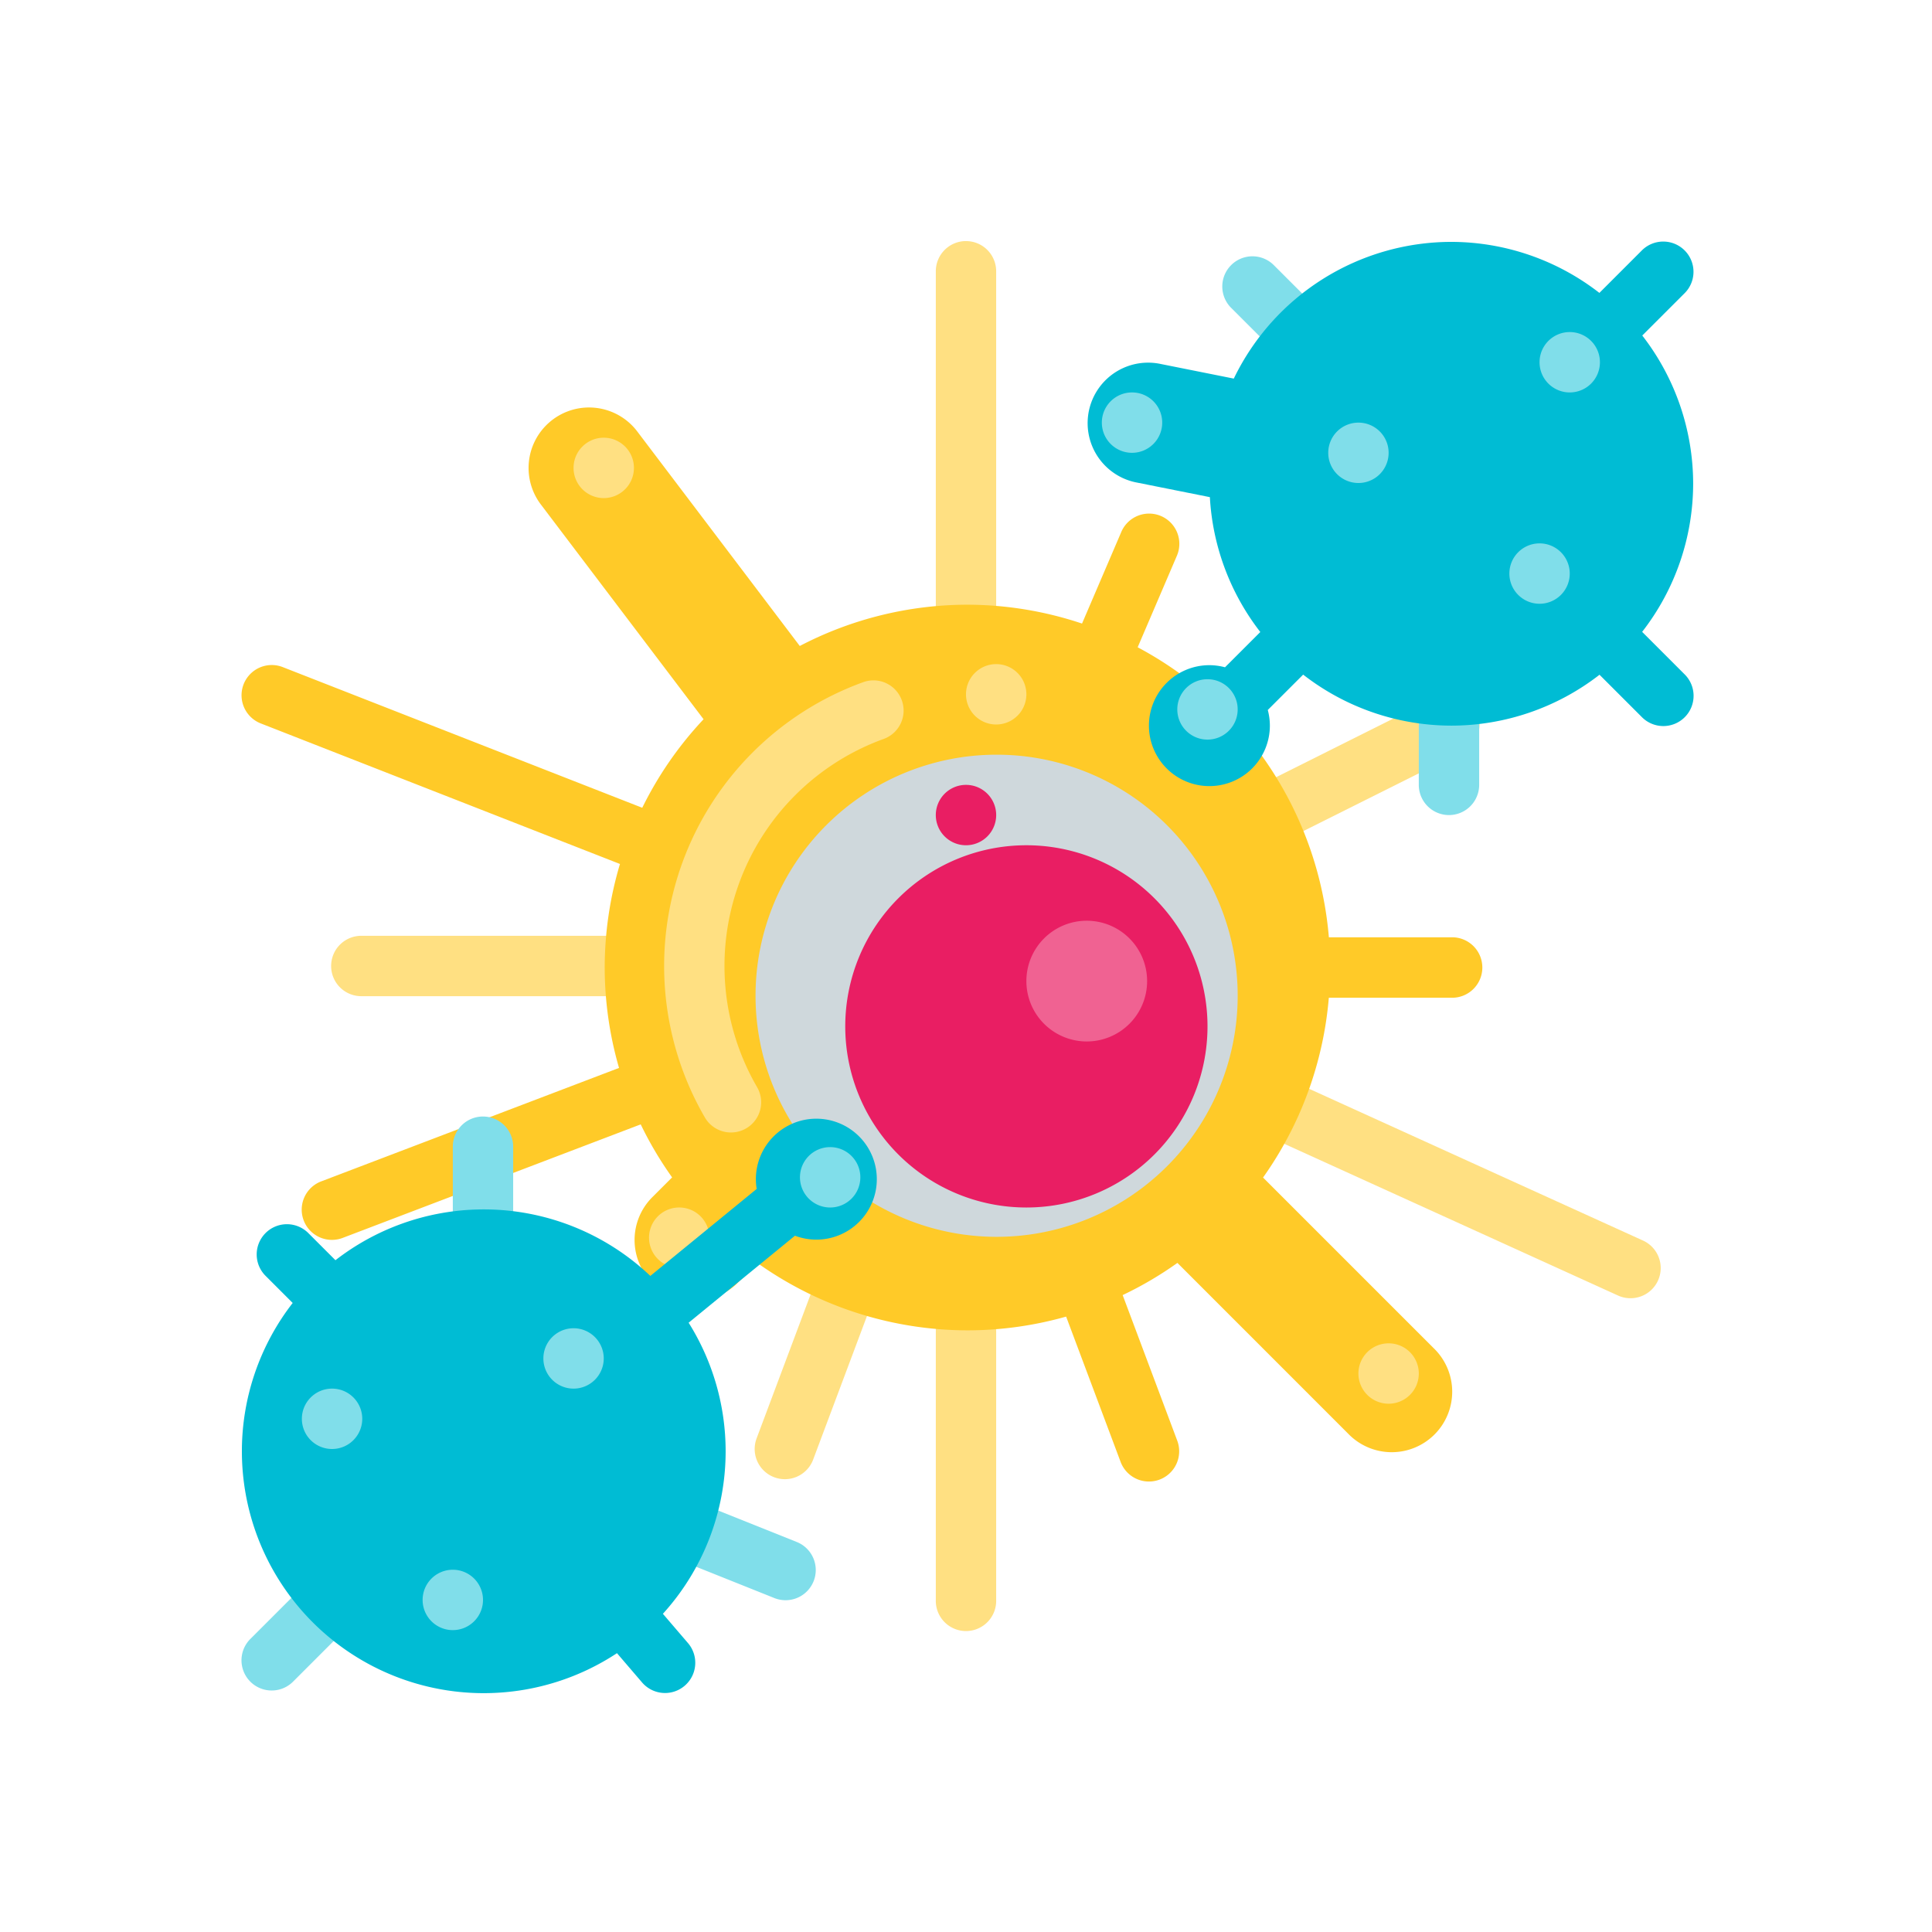 <svg xmlns="http://www.w3.org/2000/svg" width="512" height="512" viewBox="0 0 135.467 135.467"><path fill="#ffe082" d="M 101.609,48.67 A 2.117,2.117 0 0 0 100.654,48.906 L 66.787,65.84 a 2.117,2.117 0 1 0 1.893,3.787 L 102.547,52.693 a 2.117,2.117 0 0 0 -0.938,-4.023 z" color="#000" font-family="sans-serif" font-weight="400" overflow="visible" style="line-height:normal;font-variant-ligatures:normal;font-variant-position:normal;font-variant-caps:normal;font-variant-numeric:normal;font-variant-alternates:normal;font-feature-settings:normal;text-indent:0;text-align:start;text-decoration-line:none;text-decoration-style:solid;text-decoration-color:#000;text-transform:none;text-orientation:mixed;shape-padding:0;isolation:auto;mix-blend-mode:normal"/><path fill="#ffe082" d="m 67.701,16.904 a 2.117,2.117 0 0 0 -2.084,2.146 v 48.682 a 2.117,2.117 0 1 0 4.232,0 V 19.051 a 2.117,2.117 0 0 0 -2.148,-2.146 z" color="#000" font-family="sans-serif" font-weight="400" overflow="visible" style="line-height:normal;font-variant-ligatures:normal;font-variant-position:normal;font-variant-caps:normal;font-variant-numeric:normal;font-variant-alternates:normal;font-feature-settings:normal;text-indent:0;text-align:start;text-decoration-line:none;text-decoration-style:solid;text-decoration-color:#000;text-transform:none;text-orientation:mixed;shape-padding:0;isolation:auto;mix-blend-mode:normal"/><path fill="#ffe082" d="m 25.4,65.617 a 2.117,2.117 0 1 0 0,4.232 h 40.217 v 42.334 a 2.117,2.117 0 1 0 4.232,0 V 67.732 a 2.117,2.117 0 0 0 -2.117,-2.115 z" color="#000" font-family="sans-serif" font-weight="400" overflow="visible" style="line-height:normal;font-variant-ligatures:normal;font-variant-position:normal;font-variant-caps:normal;font-variant-numeric:normal;font-variant-alternates:normal;font-feature-settings:normal;text-indent:0;text-align:start;text-decoration-line:none;text-decoration-style:solid;text-decoration-color:#000;text-transform:none;text-orientation:mixed;shape-padding:0;isolation:auto;mix-blend-mode:normal"/><path fill="#ffe082" d="m 67.793,65.605 a 2.117,2.117 0 0 0 -0.936,4.055 l 46.566,21.166 a 2.117,2.117 0 1 0 1.752,-3.854 L 68.609,65.807 a 2.117,2.117 0 0 0 -0.816,-0.201 z" color="#000" font-family="sans-serif" font-weight="400" overflow="visible" style="line-height:normal;font-variant-ligatures:normal;font-variant-position:normal;font-variant-caps:normal;font-variant-numeric:normal;font-variant-alternates:normal;font-feature-settings:normal;text-indent:0;text-align:start;text-decoration-line:none;text-decoration-style:solid;text-decoration-color:#000;text-transform:none;text-orientation:mixed;shape-padding:0;isolation:auto;mix-blend-mode:normal"/><path fill="#ffe082" d="m 67.836,65.59 a 2.117,2.117 0 0 0 -2.084,1.4 L 53.051,100.857 a 2.117,2.117 0 1 0 3.965,1.486 L 69.715,68.477 a 2.117,2.117 0 0 0 -1.879,-2.887 z" color="#000" font-family="sans-serif" font-weight="400" overflow="visible" style="line-height:normal;font-variant-ligatures:normal;font-variant-position:normal;font-variant-caps:normal;font-variant-numeric:normal;font-variant-alternates:normal;font-feature-settings:normal;text-indent:0;text-align:start;text-decoration-line:none;text-decoration-style:solid;text-decoration-color:#000;text-transform:none;text-orientation:mixed;shape-padding:0;isolation:auto;mix-blend-mode:normal"/><path fill="#ffca28" d="M 156.451 107.828 A 16.002 16.002 0 0 0 143.246 133.664 L 186.16 190.307 A 96 96 0 0 0 169.936 213.732 L 74.918 176.553 A 8.001 8.001 0 0 0 71.789 175.963 A 8.001 8.001 0 0 0 69.088 191.449 L 164.039 228.605 A 96 96 0 0 0 160 256 A 96 96 0 0 0 163.793 282.568 L 85.15 312.527 A 8.001 8.001 0 1 0 90.85 327.475 L 169.529 297.502 A 96 96 0 0 0 177.838 311.531 L 172.684 316.684 A 16.002 16.002 0 1 0 195.311 339.316 L 200.432 334.195 A 96 96 0 0 0 256 352 A 96 96 0 0 0 282.092 348.365 L 296.508 386.811 A 8.002 8.002 0 0 0 311.494 381.193 L 297.049 342.674 A 96 96 0 0 0 311.537 334.158 L 356.686 379.311 A 16.002 16.002 0 1 0 379.311 356.686 L 334.195 311.57 A 96 96 0 0 0 351.6 263.998 L 383.998 263.998 A 8.001 8.001 0 1 0 383.998 248.002 L 351.613 248.002 A 96 96 0 0 0 301.02 171.266 L 311.354 147.15 A 8.001 8.001 0 0 0 303.965 135.893 A 8.001 8.001 0 0 0 296.648 140.846 L 286.299 164.992 A 96 96 0 0 0 256 160 A 96 96 0 0 0 211.617 170.924 L 168.75 114.338 A 16.002 16.002 0 0 0 156.451 107.828 z " color="#000" font-family="sans-serif" font-weight="400" overflow="visible" transform="scale(.265)" style="line-height:normal;font-variant-ligatures:normal;font-variant-position:normal;font-variant-caps:normal;font-variant-numeric:normal;font-variant-alternates:normal;font-feature-settings:normal;text-indent:0;text-align:start;text-decoration-line:none;text-decoration-style:solid;text-decoration-color:#000;text-transform:none;text-orientation:mixed;shape-padding:0;isolation:auto;mix-blend-mode:normal"/><path fill="#80deea" d="M101.568 40.188a2.117 2.117 0 0 0-2.086 2.146v12.699a2.117 2.117 0 1 0 4.234 0V42.334A2.117 2.117 0 0 0 101.568 40.188zM87.82 17.971a2.117 2.117 0 0 0-1.475 3.635l5.291 5.291a2.117 2.117 0 1 0 2.994-2.994l-5.293-5.291a2.117 2.117 0 0 0-1.518-.641z" color="#000" font-family="sans-serif" font-weight="400" overflow="visible" style="line-height:normal;font-variant-ligatures:normal;font-variant-position:normal;font-variant-caps:normal;font-variant-numeric:normal;font-variant-alternates:normal;font-feature-settings:normal;text-indent:0;text-align:start;text-decoration-line:none;text-decoration-style:solid;text-decoration-color:#000;text-transform:none;text-orientation:mixed;shape-padding:0;isolation:auto;mix-blend-mode:normal"/><path fill="#cfd8dc" d="M 86.783,69.82 A 16.903,16.903 0 0 1 69.88,86.723 16.903,16.903 0 0 1 52.977,69.82 16.903,16.903 0 0 1 69.88,52.917 16.903,16.903 0 0 1 86.783,69.82 Z" paint-order="stroke fill markers"/><path fill="#e91e63" d="m 84.667,71.967 a 12.7,12.7 0 0 1 -12.7,12.7 12.7,12.7 0 0 1 -12.7,-12.7 12.7,12.7 0 0 1 12.7,-12.7 12.7,12.7 0 0 1 12.7,12.7 z" paint-order="stroke fill markers"/><path fill="#f06292" d="m 80.433,68.792 a 4.233,4.233 0 0 1 -4.233,4.233 4.233,4.233 0 0 1 -4.233,-4.233 4.233,4.233 0 0 1 4.233,-4.233 4.233,4.233 0 0 1 4.233,4.233 z"/><path fill="#ffe082" d="M 61.26,47.705 A 2.117,2.117 0 0 0 60.494,47.844 C 54.616,49.983 49.983,54.616 47.844,60.494 45.704,66.372 46.275,72.899 49.402,78.316 a 2.117,2.117 0 1 0 3.666,-2.117 c -2.503,-4.336 -2.96,-9.553 -1.248,-14.258 1.712,-4.705 5.416,-8.409 10.121,-10.121 a 2.117,2.117 0 0 0 -0.682,-4.115 z" color="#000" font-family="sans-serif" font-weight="400" overflow="visible" style="line-height:normal;font-variant-ligatures:normal;font-variant-position:normal;font-variant-caps:normal;font-variant-numeric:normal;font-variant-alternates:normal;font-feature-settings:normal;text-indent:0;text-align:start;text-decoration-line:none;text-decoration-style:solid;text-decoration-color:#000;text-transform:none;text-orientation:mixed;shape-padding:0;isolation:auto;mix-blend-mode:normal"/><path fill="#ffe082" d="M 71.967,48.683 A 2.117,2.117 0 0 1 69.85,50.8 a 2.117,2.117 0 0 1 -2.117,-2.117 2.117,2.117 0 0 1 2.117,-2.117 2.117,2.117 0 0 1 2.117,2.117 z" paint-order="stroke fill markers"/><path fill="#80deea" d="M33.828 99.473a2.117 2.117 0 0 0-.748 4.092l21.168 8.467a2.117 2.117 0 1 0 1.572-3.93L34.652 99.635a2.117 2.117 0 0 0-.824-.162zM33.834 78.287A2.117 2.117 0 0 0 31.75 80.434v12.699a2.117 2.117 0 1 0 4.232 0V80.434a2.117 2.117 0 0 0-2.148-2.146z" color="#000" font-family="sans-serif" font-weight="400" overflow="visible" style="line-height:normal;font-variant-ligatures:normal;font-variant-position:normal;font-variant-caps:normal;font-variant-numeric:normal;font-variant-alternates:normal;font-feature-settings:normal;text-indent:0;text-align:start;text-decoration-line:none;text-decoration-style:solid;text-decoration-color:#000;text-transform:none;text-orientation:mixed;shape-padding:0;isolation:auto;mix-blend-mode:normal"/><path fill="#e91e63" d="m 69.85,57.15 a 2.117,2.117 0 0 1 -2.117,2.117 2.117,2.117 0 0 1 -2.117,-2.117 2.117,2.117 0 0 1 2.117,-2.117 2.117,2.117 0 0 1 2.117,2.117 z" paint-order="stroke fill markers"/><path fill="#80deea" d="m 33.824,99.463 a 2.117,2.117 0 0 0 -1.455,0.641 l -14.816,14.816 a 2.117,2.117 0 1 0 2.994,2.994 l 14.816,-14.816 a 2.117,2.117 0 0 0 -1.539,-3.635 z" color="#000" font-family="sans-serif" font-weight="400" overflow="visible" style="line-height:normal;font-variant-ligatures:normal;font-variant-position:normal;font-variant-caps:normal;font-variant-numeric:normal;font-variant-alternates:normal;font-feature-settings:normal;text-indent:0;text-align:start;text-decoration-line:none;text-decoration-style:solid;text-decoration-color:#000;text-transform:none;text-orientation:mixed;shape-padding:0;isolation:auto;mix-blend-mode:normal"/><path fill="#ffe082" d="m 49.742,86.783 a 2.117,2.117 0 0 1 -2.117,2.117 2.117,2.117 0 0 1 -2.117,-2.117 2.117,2.117 0 0 1 2.117,-2.117 2.117,2.117 0 0 1 2.117,2.117 z" paint-order="stroke fill markers"/><path fill="#00bcd4" d="M 216 296 A 16 16 0 0 0 200 312 A 16 16 0 0 0 200.211 314.584 L 172.076 337.6 A 64 64 0 0 0 128.672 320.004 A 64 64 0 0 0 128.621 320.004 A 64 64 0 0 0 128 320 A 64 64 0 0 0 127.703 320 A 64 64 0 0 0 127.406 320.004 A 64 64 0 0 0 127.328 320.004 A 64 64 0 0 0 127.25 320.006 A 64 64 0 0 0 126.654 320.016 A 64 64 0 0 0 125.982 320.033 A 64 64 0 0 0 88.758 333.445 L 81.658 326.346 A 8.001 8.001 0 0 0 75.916 323.918 A 8.001 8.001 0 0 0 70.342 337.654 L 77.443 344.758 A 64 64 0 0 0 64 384 A 64 64 0 0 0 64.004 384.594 A 64 64 0 0 0 64.006 384.83 A 64 64 0 0 0 64.01 385.037 A 64 64 0 0 0 64.021 385.641 A 64 64 0 0 0 64.037 386.148 A 64 64 0 0 0 64.053 386.564 A 64 64 0 0 0 64.068 386.939 A 64 64 0 0 0 64.072 387.01 A 64 64 0 0 0 64.105 387.658 A 64 64 0 0 0 64.139 388.205 A 64 64 0 0 0 64.172 388.688 A 64 64 0 0 0 64.174 388.713 A 64 64 0 0 0 64.221 389.297 A 64 64 0 0 0 64.234 389.453 A 64 64 0 0 0 64.287 390.045 A 64 64 0 0 0 64.348 390.664 A 64 64 0 0 0 64.359 390.764 A 64 64 0 0 0 64.416 391.27 A 64 64 0 0 0 64.455 391.609 A 64 64 0 0 0 64.467 391.711 A 64 64 0 0 0 64.547 392.346 A 64 64 0 0 0 64.621 392.889 A 64 64 0 0 0 64.664 393.195 A 64 64 0 0 0 64.691 393.385 A 64 64 0 0 0 64.736 393.678 A 64 64 0 0 0 64.842 394.342 A 64 64 0 0 0 64.939 394.922 A 64 64 0 0 0 64.998 395.25 A 64 64 0 0 0 65.031 395.438 A 64 64 0 0 0 65.115 395.895 A 64 64 0 0 0 65.189 396.275 A 64 64 0 0 0 65.205 396.357 A 64 64 0 0 0 65.332 396.986 A 64 64 0 0 0 65.445 397.523 A 64 64 0 0 0 65.516 397.84 A 64 64 0 0 0 65.553 398.012 A 64 64 0 0 0 65.619 398.301 A 64 64 0 0 0 65.734 398.799 A 64 64 0 0 0 65.828 399.186 A 64 64 0 0 0 65.861 399.322 A 64 64 0 0 0 65.934 399.609 A 64 64 0 0 0 66.057 400.092 A 64 64 0 0 0 66.166 400.504 A 64 64 0 0 0 66.271 400.898 A 64 64 0 0 0 66.279 400.922 A 64 64 0 0 0 66.406 401.381 A 64 64 0 0 0 66.541 401.852 A 64 64 0 0 0 66.592 402.027 A 64 64 0 0 0 66.697 402.383 A 64 64 0 0 0 66.779 402.652 A 64 64 0 0 0 66.951 403.209 A 64 64 0 0 0 67.154 403.842 A 64 64 0 0 0 67.16 403.859 A 64 64 0 0 0 67.324 404.355 A 64 64 0 0 0 67.412 404.617 A 64 64 0 0 0 67.508 404.896 A 64 64 0 0 0 67.682 405.391 A 64 64 0 0 0 67.711 405.473 A 64 64 0 0 0 67.828 405.801 A 64 64 0 0 0 67.98 406.219 A 64 64 0 0 0 68.125 406.602 A 64 64 0 0 0 68.148 406.666 A 64 64 0 0 0 68.283 407.018 A 64 64 0 0 0 68.482 407.529 A 64 64 0 0 0 68.574 407.758 A 64 64 0 0 0 68.715 408.109 A 64 64 0 0 0 68.873 408.49 A 64 64 0 0 0 68.908 408.576 A 64 64 0 0 0 69.148 409.146 A 64 64 0 0 0 69.166 409.189 A 64 64 0 0 0 69.385 409.693 A 64 64 0 0 0 69.486 409.922 A 64 64 0 0 0 69.639 410.268 A 64 64 0 0 0 69.742 410.494 A 64 64 0 0 0 69.965 410.977 A 64 64 0 0 0 70.008 411.07 A 64 64 0 0 0 70.203 411.486 A 64 64 0 0 0 70.322 411.736 A 64 64 0 0 0 70.486 412.074 A 64 64 0 0 0 70.725 412.555 A 64 64 0 0 0 71.027 413.156 A 64 64 0 0 0 71.25 413.588 A 64 64 0 0 0 71.424 413.92 A 64 64 0 0 0 71.559 414.174 A 64 64 0 0 0 71.709 414.453 A 64 64 0 0 0 71.902 414.805 A 64 64 0 0 0 72.07 415.109 A 64 64 0 0 0 72.168 415.285 A 64 64 0 0 0 72.387 415.672 A 64 64 0 0 0 72.514 415.895 A 64 64 0 0 0 72.762 416.322 A 64 64 0 0 0 72.896 416.551 A 64 64 0 0 0 72.998 416.721 A 64 64 0 0 0 73.264 417.164 A 64 64 0 0 0 73.387 417.367 A 64 64 0 0 0 73.479 417.518 A 64 64 0 0 0 73.678 417.838 A 64 64 0 0 0 73.928 418.236 A 64 64 0 0 0 74.172 418.619 A 64 64 0 0 0 74.26 418.756 A 64 64 0 0 0 74.443 419.037 A 64 64 0 0 0 74.771 419.533 A 64 64 0 0 0 75.02 419.902 A 64 64 0 0 0 75.25 420.242 A 64 64 0 0 0 75.445 420.521 A 64 64 0 0 0 75.602 420.748 A 64 64 0 0 0 75.814 421.049 A 64 64 0 0 0 75.971 421.268 A 64 64 0 0 0 76.312 421.74 A 64 64 0 0 0 76.611 422.146 A 64 64 0 0 0 76.812 422.416 A 64 64 0 0 0 77.01 422.676 A 64 64 0 0 0 77.227 422.959 A 64 64 0 0 0 77.369 423.145 A 64 64 0 0 0 77.607 423.453 A 64 64 0 0 0 77.893 423.816 A 64 64 0 0 0 77.982 423.928 A 64 64 0 0 0 78.342 424.375 A 64 64 0 0 0 78.381 424.42 A 64 64 0 0 0 78.793 424.922 A 64 64 0 0 0 79.207 425.414 A 64 64 0 0 0 79.254 425.471 A 64 64 0 0 0 79.572 425.84 A 64 64 0 0 0 79.732 426.025 A 64 64 0 0 0 80.047 426.385 A 64 64 0 0 0 80.146 426.498 A 64 64 0 0 0 80.471 426.859 A 64 64 0 0 0 80.686 427.096 A 64 64 0 0 0 80.803 427.225 A 64 64 0 0 0 81.213 427.668 A 64 64 0 0 0 81.562 428.041 A 64 64 0 0 0 81.785 428.273 A 64 64 0 0 0 82.049 428.547 A 64 64 0 0 0 82.141 428.643 A 64 64 0 0 0 82.404 428.91 A 64 64 0 0 0 82.746 429.254 A 64 64 0 0 0 83.09 429.596 A 64 64 0 0 0 83.453 429.951 A 64 64 0 0 0 83.727 430.215 A 64 64 0 0 0 83.959 430.438 A 64 64 0 0 0 84.057 430.529 A 64 64 0 0 0 84.332 430.787 A 64 64 0 0 0 84.775 431.197 A 64 64 0 0 0 84.904 431.314 A 64 64 0 0 0 85.141 431.529 A 64 64 0 0 0 85.502 431.854 A 64 64 0 0 0 85.615 431.953 A 64 64 0 0 0 85.975 432.268 A 64 64 0 0 0 86.16 432.428 A 64 64 0 0 0 86.529 432.746 A 64 64 0 0 0 86.586 432.793 A 64 64 0 0 0 87.078 433.207 A 64 64 0 0 0 87.58 433.619 A 64 64 0 0 0 87.625 433.658 A 64 64 0 0 0 88.072 434.018 A 64 64 0 0 0 88.184 434.107 A 64 64 0 0 0 88.547 434.393 A 64 64 0 0 0 88.855 434.631 A 64 64 0 0 0 89.041 434.773 A 64 64 0 0 0 89.324 434.99 A 64 64 0 0 0 89.584 435.188 A 64 64 0 0 0 89.854 435.389 A 64 64 0 0 0 90.021 435.514 A 64 64 0 0 0 90.26 435.688 A 64 64 0 0 0 90.732 436.029 A 64 64 0 0 0 90.951 436.186 A 64 64 0 0 0 91.252 436.398 A 64 64 0 0 0 91.479 436.555 A 64 64 0 0 0 91.758 436.75 A 64 64 0 0 0 92.098 436.98 A 64 64 0 0 0 92.221 437.064 A 64 64 0 0 0 92.467 437.229 A 64 64 0 0 0 92.963 437.557 A 64 64 0 0 0 93.244 437.74 A 64 64 0 0 0 93.381 437.828 A 64 64 0 0 0 93.764 438.072 A 64 64 0 0 0 94.162 438.322 A 64 64 0 0 0 94.633 438.613 A 64 64 0 0 0 94.836 438.736 A 64 64 0 0 0 95.279 439.002 A 64 64 0 0 0 95.449 439.104 A 64 64 0 0 0 95.678 439.238 A 64 64 0 0 0 96.105 439.486 A 64 64 0 0 0 96.328 439.613 A 64 64 0 0 0 96.715 439.832 A 64 64 0 0 0 96.891 439.93 A 64 64 0 0 0 97.195 440.098 A 64 64 0 0 0 97.547 440.291 A 64 64 0 0 0 97.826 440.441 A 64 64 0 0 0 98.08 440.576 A 64 64 0 0 0 98.412 440.75 A 64 64 0 0 0 98.58 440.838 A 64 64 0 0 0 98.844 440.973 A 64 64 0 0 0 99.445 441.275 A 64 64 0 0 0 99.926 441.514 A 64 64 0 0 0 100.264 441.678 A 64 64 0 0 0 100.514 441.797 A 64 64 0 0 0 100.93 441.992 A 64 64 0 0 0 101.023 442.035 A 64 64 0 0 0 101.506 442.258 A 64 64 0 0 0 101.732 442.361 A 64 64 0 0 0 102.078 442.514 A 64 64 0 0 0 102.307 442.615 A 64 64 0 0 0 102.811 442.834 A 64 64 0 0 0 102.854 442.852 A 64 64 0 0 0 103.424 443.092 A 64 64 0 0 0 103.51 443.127 A 64 64 0 0 0 103.891 443.285 A 64 64 0 0 0 104.242 443.426 A 64 64 0 0 0 104.471 443.518 A 64 64 0 0 0 104.982 443.717 A 64 64 0 0 0 105.398 443.875 A 64 64 0 0 0 105.781 444.02 A 64 64 0 0 0 106.199 444.172 A 64 64 0 0 0 106.527 444.289 A 64 64 0 0 0 106.609 444.318 A 64 64 0 0 0 107.104 444.492 A 64 64 0 0 0 107.383 444.588 A 64 64 0 0 0 107.645 444.676 A 64 64 0 0 0 108.141 444.84 A 64 64 0 0 0 108.158 444.846 A 64 64 0 0 0 108.791 445.049 A 64 64 0 0 0 109.348 445.221 A 64 64 0 0 0 109.617 445.303 A 64 64 0 0 0 109.973 445.408 A 64 64 0 0 0 110.148 445.459 A 64 64 0 0 0 110.619 445.594 A 64 64 0 0 0 111.078 445.721 A 64 64 0 0 0 111.102 445.729 A 64 64 0 0 0 111.496 445.834 A 64 64 0 0 0 111.908 445.943 A 64 64 0 0 0 112.025 445.975 A 64 64 0 0 0 112.391 446.066 A 64 64 0 0 0 112.814 446.172 A 64 64 0 0 0 113.201 446.266 A 64 64 0 0 0 113.699 446.381 A 64 64 0 0 0 114.16 446.484 A 64 64 0 0 0 114.477 446.555 A 64 64 0 0 0 115.014 446.668 A 64 64 0 0 0 115.643 446.795 A 64 64 0 0 0 115.725 446.811 A 64 64 0 0 0 116.105 446.885 A 64 64 0 0 0 116.562 446.969 A 64 64 0 0 0 116.75 447.002 A 64 64 0 0 0 117.078 447.061 A 64 64 0 0 0 117.658 447.158 A 64 64 0 0 0 118.322 447.264 A 64 64 0 0 0 118.805 447.336 A 64 64 0 0 0 119.111 447.379 A 64 64 0 0 0 119.654 447.453 A 64 64 0 0 0 120.289 447.533 A 64 64 0 0 0 120.391 447.545 A 64 64 0 0 0 120.73 447.584 A 64 64 0 0 0 121.236 447.641 A 64 64 0 0 0 121.336 447.652 A 64 64 0 0 0 121.955 447.713 A 64 64 0 0 0 122.547 447.766 A 64 64 0 0 0 122.703 447.779 A 64 64 0 0 0 123.295 447.826 A 64 64 0 0 0 123.805 447.861 A 64 64 0 0 0 124.342 447.895 A 64 64 0 0 0 124.99 447.928 A 64 64 0 0 0 125.061 447.932 A 64 64 0 0 0 125.436 447.947 A 64 64 0 0 0 125.852 447.963 A 64 64 0 0 0 126.359 447.979 A 64 64 0 0 0 126.963 447.99 A 64 64 0 0 0 127.17 447.994 A 64 64 0 0 0 127.328 447.996 A 64 64 0 0 0 127.406 447.996 A 64 64 0 0 0 128 448 A 64 64 0 0 0 128.594 447.996 A 64 64 0 0 0 128.672 447.996 A 64 64 0 0 0 128.75 447.994 A 64 64 0 0 0 129.346 447.984 A 64 64 0 0 0 130.018 447.967 A 64 64 0 0 0 163.248 437.42 L 169.924 445.209 A 8.002 8.002 0 0 0 182.074 434.793 L 175.398 427.004 A 64 64 0 0 0 192 384.088 A 64 64 0 0 0 192 384.029 A 64 64 0 0 0 192 384 A 64 64 0 0 0 182.209 349.982 L 210.342 326.965 A 16 16 0 0 0 216 328 A 16 16 0 0 0 232 312 A 16 16 0 0 0 216 296 z " color="#000" font-family="sans-serif" font-weight="400" overflow="visible" transform="scale(.265)" style="line-height:normal;font-variant-ligatures:normal;font-variant-position:normal;font-variant-caps:normal;font-variant-numeric:normal;font-variant-alternates:normal;font-feature-settings:normal;text-indent:0;text-align:start;text-decoration-line:none;text-decoration-style:solid;text-decoration-color:#000;text-transform:none;text-orientation:mixed;shape-padding:0;isolation:auto;mix-blend-mode:normal"/><path fill="#80deea" d="M25.4 99.483a2.117 2.117 0 0 1-2.117 2.117 2.117 2.117 0 0 1-2.117-2.117 2.117 2.117 0 0 1 2.117-2.117 2.117 2.117 0 0 1 2.117 2.117zM42.333 95.25A2.117 2.117 0 0 1 40.217 97.367 2.117 2.117 0 0 1 38.1 95.25 2.117 2.117 0 0 1 40.217 93.133 2.117 2.117 0 0 1 42.333 95.25zM33.867 112.183a2.117 2.117 0 0 1-2.117 2.117 2.117 2.117 0 0 1-2.117-2.117 2.117 2.117 0 0 1 2.117-2.117 2.117 2.117 0 0 1 2.117 2.117z" paint-order="stroke fill markers"/><path fill="#ffe082" d="m 99.483,96.308 a 2.117,2.117 0 0 1 -2.117,2.117 2.117,2.117 0 0 1 -2.117,-2.117 2.117,2.117 0 0 1 2.117,-2.117 2.117,2.117 0 0 1 2.117,2.117 z" paint-order="stroke fill markers"/><path fill="#00bcd4" d="M 439.842 63.92 A 8.001 8.001 0 0 0 434.344 66.342 L 423.189 77.5 A 64 64 0 0 0 384 64 A 64 64 0 0 0 326.455 100.174 L 307.139 96.311 A 16.002 16.002 0 0 0 303.965 95.957 A 16.002 16.002 0 0 0 300.863 127.691 L 320.125 131.543 A 64 64 0 0 0 333.467 167.223 L 324.129 176.561 A 16 16 0 0 0 320 176 A 16 16 0 0 0 304 192 A 16 16 0 0 0 320 208 A 16 16 0 0 0 336 192 A 16 16 0 0 0 335.447 187.859 L 344.809 178.5 A 64 64 0 0 0 384 192 A 64 64 0 0 0 423.223 178.535 L 434.344 189.656 A 8.001 8.001 0 1 0 445.66 178.346 L 434.502 167.188 A 64 64 0 0 0 448 128 A 64 64 0 0 0 434.535 88.779 L 445.66 77.658 A 8.001 8.001 0 0 0 439.842 63.92 z " color="#000" font-family="sans-serif" font-weight="400" overflow="visible" transform="scale(.265)" style="line-height:normal;font-variant-ligatures:normal;font-variant-position:normal;font-variant-caps:normal;font-variant-numeric:normal;font-variant-alternates:normal;font-feature-settings:normal;text-indent:0;text-align:start;text-decoration-line:none;text-decoration-style:solid;text-decoration-color:#000;text-transform:none;text-orientation:mixed;shape-padding:0;isolation:auto;mix-blend-mode:normal"/><path fill="#80deea" d="M86.783 49.742a2.117 2.117 0 0 1-2.117 2.117 2.117 2.117 0 0 1-2.117-2.117 2.117 2.117 0 0 1 2.117-2.117 2.117 2.117 0 0 1 2.117 2.117zM81.492 29.633a2.117 2.117 0 0 1-2.117 2.117 2.117 2.117 0 0 1-2.117-2.117 2.117 2.117 0 0 1 2.117-2.117 2.117 2.117 0 0 1 2.117 2.117zM97.367 31.75A2.117 2.117 0 0 1 95.25 33.867 2.117 2.117 0 0 1 93.133 31.75 2.117 2.117 0 0 1 95.25 29.633a2.117 2.117 0 0 1 2.117 2.117zM112.183 25.4a2.117 2.117 0 0 1-2.117 2.117 2.117 2.117 0 0 1-2.117-2.117 2.117 2.117 0 0 1 2.117-2.117 2.117 2.117 0 0 1 2.117 2.117zM110.067 40.217a2.117 2.117 0 0 1-2.117 2.117 2.117 2.117 0 0 1-2.117-2.117 2.117 2.117 0 0 1 2.117-2.117 2.117 2.117 0 0 1 2.117 2.117z" paint-order="stroke fill markers"/><path fill="#ffe082" d="m 44.45,32.808 a 2.117,2.117 0 0 1 -2.117,2.117 2.117,2.117 0 0 1 -2.117,-2.117 2.117,2.117 0 0 1 2.117,-2.117 2.117,2.117 0 0 1 2.117,2.117 z" paint-order="stroke fill markers"/><path fill="#80deea" d="m 60.325,82.55 a 2.117,2.117 0 0 1 -2.117,2.117 2.117,2.117 0 0 1 -2.117,-2.117 2.117,2.117 0 0 1 2.117,-2.117 2.117,2.117 0 0 1 2.117,2.117 z" paint-order="stroke fill markers"/></svg>